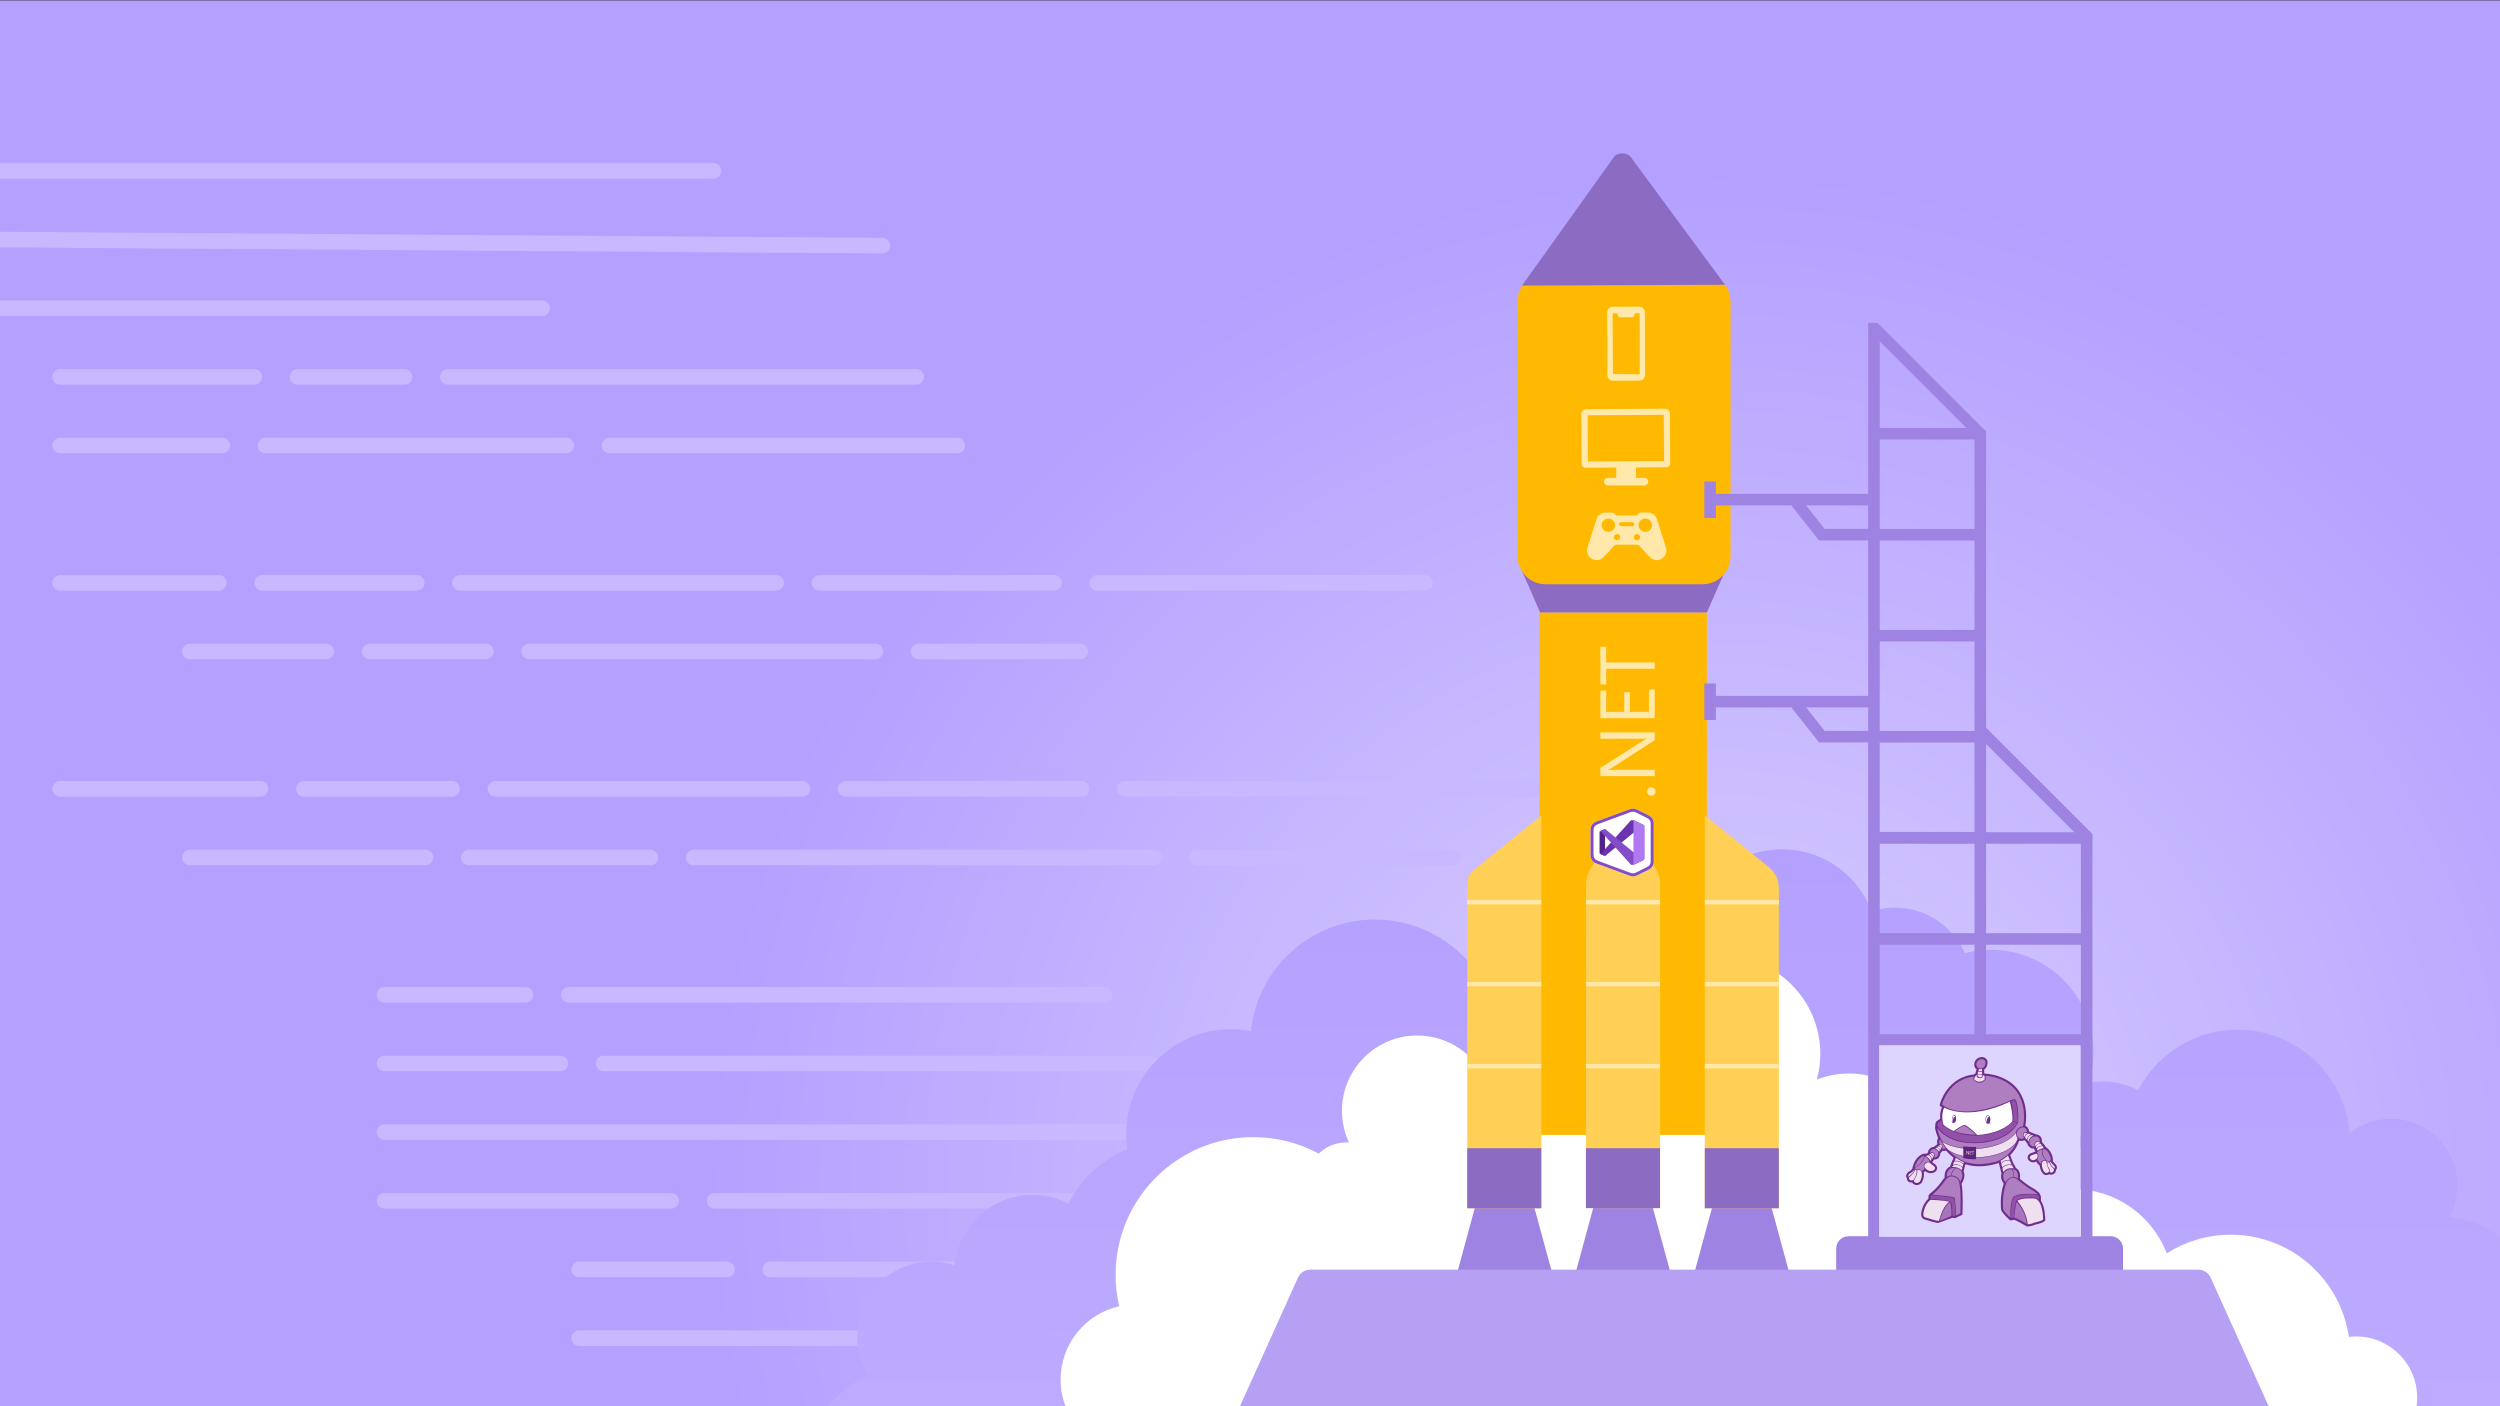 <?xml version="1.0" encoding="utf-8"?>
<!-- Generator: Adobe Illustrator 23.1.1, SVG Export Plug-In . SVG Version: 6.00 Build 0)  -->
<svg version="1.1" id="Layer_1" xmlns="http://www.w3.org/2000/svg" xmlns:xlink="http://www.w3.org/1999/xlink" x="0px" y="0px"
	 viewBox="0 0 1920 1080" style="enable-background:new 0 0 1920 1080;" xml:space="preserve">
<rect x="0" y="0" width="1920" height="1080" fill="#333333" stroke="none"/>
<style type="text/css">
	.st0{fill:url(#SVGID_1_);}
	.st1{fill:#C7B8FF;}
	.st2{fill:url(#SVGID_2_);}
	.st3{fill:#FFFFFF;}
	.st4{fill:#8C6BC2;}
	.st5{fill:#FFB900;}
	.st6{fill:#9E83E3;}
	.st7{fill:#FFD055;}
	.st8{fill:#FFE8AA;}
	.st9{fill:#B5A0F3;}
	.st10{fill:#DED5FF;}
	.st11{fill:#712D8D;}
	.st12{fill:#AE7EC1;}
	.st13{fill:#EFE0EF;}
	.st14{fill:#9251A8;}
	.st15{fill:#A874BB;}
	.st16{fill:none;stroke:#712D8D;stroke-miterlimit:10;}
	.st17{fill:#5F247B;}
	.st18{fill-rule:evenodd;clip-rule:evenodd;fill:#854CC7;}
	.st19{fill:#52218A;}
	.st20{fill:#6C33AF;}
	.st21{fill:#854CC7;}
	.st22{fill:#B179F1;}
</style>
<g>
	
		<radialGradient id="SVGID_1_" cx="1319.267" cy="907.547" r="778.271" gradientTransform="matrix(1.001 0 0 1 -0.834 -0.161)" gradientUnits="userSpaceOnUse">
		<stop  offset="0" style="stop-color:#DAD0FF"/>
		<stop  offset="1" style="stop-color:#B4A0FF"/>
	</radialGradient>
	<rect x="0" y="0.34" class="st0" width="1920" height="1079.97"/>
	<path class="st1" d="M553.98,131.24c0-3.31-2.69-6-6.01-6H0v12h547.97C551.28,137.24,553.98,134.55,553.98,131.24z"/>
	<path class="st1" d="M422.33,236.7c0-3.31-2.69-6-6.01-6H0v12h416.33C419.64,242.7,422.33,240.01,422.33,236.7z"/>
	<path class="st1" d="M683.76,188.73c0.01-1.6-0.6-3.12-1.73-4.26c-1.13-1.14-2.63-1.78-4.23-1.79L3.02,178.01L0,177.99v12
		l677.76,4.69C681.05,194.69,683.74,192.01,683.76,188.73z"/>
	<path class="st1" d="M337.86,289.43c0,3.31,2.69,6,6.01,6h359.85c3.31,0,6.01-2.69,6.01-6s-2.69-6-6.01-6H343.86
		C340.55,283.43,337.86,286.12,337.86,289.43z"/>
	<path class="st1" d="M310.64,295.43c3.31,0,6.01-2.69,6.01-6s-2.69-6-6.01-6h-82.15c-3.31,0-6.01,2.69-6.01,6s2.69,6,6.01,6H310.64
		z"/>
	<path class="st1" d="M195.27,283.43H46.2c-3.31,0-6.01,2.69-6.01,6s2.69,6,6.01,6h149.07c3.31,0,6.01-2.69,6.01-6
		S198.58,283.43,195.27,283.43z"/>
	<path class="st1" d="M462.08,342.16c0,3.31,2.69,6,6.01,6h267.15c3.31,0,6.01-2.69,6.01-6c0-3.31-2.69-6-6.01-6H468.09
		C464.78,336.16,462.08,338.85,462.08,342.16z"/>
	<path class="st1" d="M197.88,342.16c0,3.31,2.69,6,6.01,6h230.98c3.31,0,6.01-2.69,6.01-6c0-3.31-2.69-6-6.01-6H203.88
		C200.57,336.16,197.88,338.85,197.88,342.16z"/>
	<path class="st1" d="M46.2,348.16h124.47c3.31,0,6.01-2.69,6.01-6c0-3.31-2.69-6-6.01-6H46.2c-3.31,0-6.01,2.69-6.01,6
		C40.19,345.47,42.89,348.16,46.2,348.16z"/>
	<path class="st1" d="M842.65,453.63h251.84c3.31,0,6.01-2.69,6.01-6c0-3.31-2.69-6-6.01-6H842.65c-3.31,0-6.01,2.69-6.01,6
		C836.65,450.93,839.34,453.63,842.65,453.63z"/>
	<path class="st1" d="M623.31,447.62c0,3.31,2.69,6,6.01,6h180.11c3.31,0,6.01-2.69,6.01-6c0-3.31-2.69-6-6.01-6H629.32
		C626.01,441.62,623.31,444.31,623.31,447.62z"/>
	<path class="st1" d="M596.1,441.62H353.24c-3.31,0-6.01,2.69-6.01,6c0,3.31,2.69,6,6.01,6H596.1c3.31,0,6.01-2.69,6.01-6
		C602.11,444.31,599.41,441.62,596.1,441.62z"/>
	<path class="st1" d="M326.03,447.62c0-3.31-2.69-6-6.01-6H201.3c-3.31,0-6.01,2.69-6.01,6c0,3.31,2.69,6,6.01,6h118.72
		C323.33,453.63,326.03,450.93,326.03,447.62z"/>
	<path class="st1" d="M46.2,453.63h121.88c3.31,0,6.01-2.69,6.01-6c0-3.31-2.69-6-6.01-6H46.2c-3.31,0-6.01,2.69-6.01,6
		C40.19,450.93,42.89,453.63,46.2,453.63z"/>
	<path class="st1" d="M699.47,500.35c0,3.31,2.69,6,6.01,6h124.14c3.31,0,6.01-2.69,6.01-6s-2.69-6-6.01-6H705.47
		C702.16,494.35,699.47,497.05,699.47,500.35z"/>
	<path class="st1" d="M678.26,500.35c0-3.31-2.69-6-6.01-6H406.39c-3.31,0-6.01,2.69-6.01,6s2.69,6,6.01,6h265.86
		C675.57,506.36,678.26,503.66,678.26,500.35z"/>
	<path class="st1" d="M283.85,506.36h89.32c3.31,0,6.01-2.69,6.01-6s-2.69-6-6.01-6h-89.32c-3.31,0-6.01,2.69-6.01,6
		S280.54,506.36,283.85,506.36z"/>
	<path class="st1" d="M145.86,506.36h104.78c3.31,0,6.01-2.69,6.01-6s-2.69-6-6.01-6H145.86c-3.31,0-6.01,2.69-6.01,6
		S142.55,506.36,145.86,506.36z"/>
	<path class="st1" d="M1235.24,599.81H863.81c-3.31,0-6.01,2.69-6.01,6c0,3.31,2.69,6,6.01,6h371.42c3.31,0,6.01-2.69,6.01-6
		C1241.24,602.51,1238.55,599.81,1235.24,599.81z"/>
	<path class="st1" d="M830.59,599.81H649.5c-3.31,0-6.01,2.69-6.01,6c0,3.31,2.69,6,6.01,6h181.1c3.31,0,6.01-2.69,6.01-6
		C836.6,602.51,833.9,599.81,830.59,599.81z"/>
	<path class="st1" d="M622.28,605.82c0-3.31-2.69-6-6.01-6H380.43c-3.31,0-6.01,2.69-6.01,6c0,3.31,2.69,6,6.01,6h235.84
		C619.59,611.82,622.28,609.13,622.28,605.82z"/>
	<path class="st1" d="M233.29,611.82h113.92c3.31,0,6.01-2.69,6.01-6c0-3.31-2.69-6-6.01-6H233.29c-3.31,0-6.01,2.69-6.01,6
		C227.28,609.13,229.98,611.82,233.29,611.82z"/>
	<path class="st1" d="M206.07,605.82c0-3.31-2.69-6-6.01-6H46.2c-3.31,0-6.01,2.69-6.01,6c0,3.31,2.69,6,6.01,6h153.87
		C203.38,611.82,206.07,609.13,206.07,605.82z"/>
	<path class="st1" d="M1115.33,652.54H919.79c-3.31,0-6.01,2.69-6.01,6s2.69,6,6.01,6h195.54c3.31,0,6.01-2.69,6.01-6
		S1118.64,652.54,1115.33,652.54z"/>
	<path class="st1" d="M886.57,652.54H532.74c-3.31,0-6.01,2.69-6.01,6s2.69,6,6.01,6h353.83c3.31,0,6.01-2.69,6.01-6
		S889.88,652.54,886.57,652.54z"/>
	<path class="st1" d="M499.52,652.54H360.01c-3.31,0-6.01,2.69-6.01,6s2.69,6,6.01,6h139.51c3.31,0,6.01-2.69,6.01-6
		S502.83,652.54,499.52,652.54z"/>
	<path class="st1" d="M332.79,658.55c0-3.31-2.69-6-6.01-6H145.86c-3.31,0-6.01,2.69-6.01,6s2.69,6,6.01,6h180.93
		C330.1,664.55,332.79,661.86,332.79,658.55z"/>
	<path class="st1" d="M848.34,758.01H436.78c-3.31,0-6.01,2.69-6.01,6s2.69,6,6.01,6h411.56c3.31,0,6.01-2.69,6.01-6
		S851.65,758.01,848.34,758.01z"/>
	<path class="st1" d="M289.34,764.01c0,3.31,2.69,6,6.01,6h108.21c3.31,0,6.01-2.69,6.01-6s-2.69-6-6.01-6H295.35
		C292.04,758.01,289.34,760.7,289.34,764.01z"/>
	<path class="st1" d="M457.59,816.74c0,3.31,2.69,6,6.01,6h419.77c3.31,0,6.01-2.69,6.01-6s-2.69-6-6.01-6H463.6
		C460.29,810.74,457.59,813.43,457.59,816.74z"/>
	<path class="st1" d="M295.35,822.74h135.03c3.31,0,6.01-2.69,6.01-6s-2.69-6-6.01-6H295.35c-3.31,0-6.01,2.69-6.01,6
		S292.04,822.74,295.35,822.74z"/>
	<path class="st1" d="M295.35,875.47h705.03c3.31,0,6.01-2.69,6.01-6s-2.69-6-6.01-6H295.35c-3.31,0-6.01,2.69-6.01,6
		S292.04,875.47,295.35,875.47z"/>
	<path class="st1" d="M1073.7,916.2H548.73c-3.31,0-6.01,2.69-6.01,6s2.69,6,6.01,6h524.97c3.31,0,6.01-2.69,6.01-6
		S1077.01,916.2,1073.7,916.2z"/>
	<path class="st1" d="M521.52,922.2c0-3.31-2.69-6-6.01-6H295.35c-3.31,0-6.01,2.69-6.01,6s2.69,6,6.01,6h220.17
		C518.83,928.2,521.52,925.51,521.52,922.2z"/>
	<path class="st1" d="M1027.32,968.93H591.55c-3.31,0-6.01,2.69-6.01,6s2.69,6,6.01,6h435.77c3.31,0,6.01-2.69,6.01-6
		S1030.63,968.93,1027.32,968.93z"/>
	<path class="st1" d="M438.83,974.93c0,3.31,2.69,6,6.01,6h113.5c3.31,0,6.01-2.69,6.01-6s-2.69-6-6.01-6h-113.5
		C441.52,968.93,438.83,971.62,438.83,974.93z"/>
	<path class="st1" d="M772.65,1021.66H444.84c-3.31,0-6.01,2.69-6.01,6s2.69,6,6.01,6h327.81c3.31,0,6.01-2.69,6.01-6
		S775.96,1021.66,772.65,1021.66z"/>
	<linearGradient id="SVGID_2_" gradientUnits="userSpaceOnUse" x1="1278.014" y1="652.263" x2="1278.014" y2="1080.313">
		<stop  offset="0" style="stop-color:#B4A0FF"/>
		<stop  offset="1" style="stop-color:#BCABFF"/>
		<stop  offset="1" style="stop-color:#B4A0FF"/>
	</linearGradient>
	<path class="st2" d="M636.03,1080.31H1920V949.9c-10.89-8.3-24.11-13.78-38.61-15.27c3.41-6.39,5.52-13.6,5.94-21.3
		c1.54-28.28-20.14-52.45-48.43-53.99c-12.95-0.71-25.04,3.46-34.49,10.89c-3.24-42.42-37.5-76.9-81.15-79.28
		c-34.92-1.91-66.1,17.28-81.2,46.43c-7-3.85-14.96-6.23-23.48-6.7c-4.96-0.27-9.79,0.14-14.42,1.12c1.92-6.13,3.13-12.6,3.49-19.32
		c2.37-43.42-30.93-80.55-74.38-82.92c-8.4-0.46-16.56,0.43-24.28,2.45c-8.64-19.5-27.65-33.58-50.43-34.82
		c-7.4-0.4-14.54,0.59-21.19,2.74c-9.88-26.45-34.67-45.91-64.68-47.55c-40.42-2.21-74.97,28.75-77.18,69.15
		c-0.41,7.57,0.34,14.93,2.1,21.92c-19.88,4.09-35.32,21.13-36.47,42.35c-0.22,4.03,0.12,7.95,0.89,11.72
		c-0.27,0.15-0.54,0.3-0.81,0.45c-5.39-1.72-11.07-2.82-16.99-3.14c-27.52-1.5-52.07,13.62-63.94,36.61
		c-8.1-1.18-19.18-2.88-31.8-4.85c2.1-7.88,3.23-16.14,3.23-24.68c0-52.85-42.87-95.7-95.75-95.7c-49.5,0-90.23,37.55-95.23,85.71
		c-3.53-0.67-7.14-1.14-10.82-1.34c-44.46-2.43-82.47,31.63-84.9,76.06c-0.3,5.4-0.02,10.69,0.72,15.84
		c-19.66,8-35.72,22.99-45.08,41.89c-7.33-3.77-15.55-6.11-24.32-6.59c-32.33-1.76-60.11,22.19-63.43,54.03
		c-4.63-1.52-9.53-2.47-14.63-2.75c-31.32-1.71-58.1,22.28-59.81,53.59c-0.67,12.22,2.6,23.75,8.68,33.37
		C654.81,1061.35,644.12,1069.79,636.03,1080.31z"/>
	<path class="st3" d="M1856.37,1073.31c0-25.9-21.01-46.9-46.92-46.9c-1.87,0-3.71,0.12-5.53,0.33
		c-6.41-44.38-44.57-78.47-90.7-78.47c-18.08,0-34.93,5.25-49.13,14.29c-11.16-28.88-39.16-49.38-71.97-49.38
		c-2.2,0-4.38,0.12-6.54,0.3c0.03-0.8,0.06-1.59,0.06-2.4c0-31.94-25.91-57.83-57.86-57.83c-16.93,0-32.17,7.27-42.75,18.86
		c-8.64-27.62-34.44-47.66-64.92-47.66c-8.74,0-17.09,1.67-24.77,4.67c1.71-6.29,2.65-12.89,2.65-19.72
		c0-41.48-33.61-75.1-75.06-75.1c-38.65,0-70.46,29.23-74.59,66.8c-9.93-3.66-20.67-5.67-31.88-5.67
		c-30.28,0-57.14,14.6-73.95,37.15c-8.28-21.81-29.35-37.32-54.05-37.32c-31.93,0-57.82,25.9-57.82,57.85
		c0,8.7,1.93,16.94,5.37,24.34c-0.68-0.05-1.37-0.1-2.06-0.1c-8.23,0-15.69,3.3-21.15,8.64c-14.95-8.09-32.07-12.69-50.26-12.69
		c-58.4,0-105.75,47.37-105.75,105.8c0,8.29,0.98,16.34,2.78,24.07c-25.77,5.83-45.02,28.86-45.02,56.41
		c0,7.32,1.38,14.3,3.85,20.74h977.5c0-0.01,0.01-0.02,0.01-0.03h59.92C1856.19,1078.03,1856.37,1075.69,1856.37,1073.31z"/>
	<polygon class="st4" points="1310.87,470.49 1182.87,470.49 1168.37,437.34 1324.9,438.52 	"/>
	<path class="st5" d="M1307.5,448.72h-120.45c-11.91,0-21.57-9.66-21.57-21.57V231.26c0-11.78,9.55-21.33,21.33-21.33h120.69
		c11.92,0,21.57,9.66,21.57,21.57v195.64C1329.08,439.06,1319.42,448.72,1307.5,448.72z"/>
	<path class="st4" d="M1168.89,219.33l70.81-99.03c2.38-3.32,10.04-3.29,12.48,0l72.63,98.4L1168.89,219.33z"/>
	<rect x="1182.41" y="470.49" class="st5" width="128.43" height="389.5"/>
	<rect x="1180.41" y="815.24" class="st5" width="134.33" height="56.35"/>
	<path class="st6" d="M1620.96,949.42H1419.7c-5.26,0-9.52,4.26-9.52,9.52v22.89c0,5.26,4.26,9.52,9.52,9.52h201.26
		c5.26,0,9.52-4.26,9.52-9.52v-22.89C1630.49,953.68,1626.22,949.42,1620.96,949.42z"/>
	<polygon class="st6" points="1191.96,977.4 1119.15,977.4 1135.73,916.35 1175.38,916.35 	"/>
	<polygon class="st6" points="1374.12,977.4 1301.31,977.4 1317.89,916.35 1357.54,916.35 	"/>
	<polygon class="st6" points="1282.91,977.4 1210.1,977.4 1226.68,916.35 1266.33,916.35 	"/>
	<path class="st7" d="M1126.86,927.95h56.87V626.29l-51.7,41.73c-3.27,2.64-5.17,6.61-5.17,10.81V927.95z"/>
	<path class="st7" d="M1366.15,927.95h-56.87V626.29l49.21,39.72c4.84,3.91,7.66,9.8,7.66,16.02V927.95z"/>
	<path class="st7" d="M1274.94,678.25c0-3.63-1-7.19-2.88-10.29l-22.44-36.94c-1.31-2.16-4.45-2.18-5.78-0.02l-22.44,36.32
		c-2.17,3.52-3.32,7.57-3.32,11.7L1218,927.83h56.93L1274.94,678.25z"/>
	<rect x="1309.28" y="881.81" class="st4" width="56.87" height="46.14"/>
	<polygon class="st4" points="1218.01,881.81 1218,927.83 1274.92,927.83 1274.92,881.81 	"/>
	<rect x="1126.86" y="881.81" class="st4" width="56.87" height="46.14"/>
	<g>
		<rect x="1126.86" y="817.17" class="st8" width="56.87" height="3.31"/>
		<rect x="1126.86" y="691.2" class="st8" width="56.87" height="3.31"/>
		<rect x="1126.86" y="754.19" class="st8" width="56.87" height="3.31"/>
	</g>
	<g>
		<rect x="1218.03" y="817.17" class="st8" width="56.9" height="3.31"/>
		<rect x="1218.05" y="754.19" class="st8" width="56.88" height="3.31"/>
		<rect x="1218.07" y="691.2" class="st8" width="56.87" height="3.31"/>
	</g>
	<g>
		<rect x="1309.28" y="817.17" class="st8" width="56.87" height="3.31"/>
		<rect x="1309.28" y="754.19" class="st8" width="56.87" height="3.31"/>
		<rect x="1309.28" y="691.2" class="st8" width="56.87" height="3.31"/>
	</g>
	<g>
		<path class="st8" d="M1271.43,607.94c0,0.89-0.32,1.65-0.96,2.28c-0.64,0.63-1.4,0.94-2.29,0.94s-1.66-0.32-2.31-0.94
			c-0.65-0.63-0.97-1.39-0.97-2.28c0-0.91,0.32-1.68,0.97-2.32c0.65-0.64,1.42-0.96,2.31-0.96s1.66,0.32,2.29,0.96
			C1271.11,606.26,1271.43,607.03,1271.43,607.94z"/>
		<path class="st8" d="M1270.79,562.49v5.98l-33.21,21.43c-0.83,0.54-1.71,0.99-2.62,1.34v0.17c0.89-0.15,2.8-0.23,5.72-0.23h30.1
			v4.88h-41.67v-6.33l32.69-20.85c1.36-0.87,2.29-1.43,2.79-1.68v-0.12c-1.2,0.19-3.24,0.29-6.13,0.29h-29.35v-4.88H1270.79z"/>
		<path class="st8" d="M1270.79,529.51v22.07h-41.67v-21.14h4.42v16.26h13.86v-15.04h4.39v15.04h14.59v-17.19H1270.79z"/>
		<path class="st8" d="M1233.54,496.75v12.02h37.25v4.88h-37.25v11.99h-4.42v-28.89H1233.54z"/>
	</g>
	<g>
		<g>
			<g>
				<path class="st8" d="M1282.55,317.58c-0.01-2.04-1.69-3.67-3.72-3.68l-60.67,0.36c-0.99,0.01-1.92,0.4-2.61,1.1
					c-0.7,0.7-1.08,1.64-1.07,2.62l0.2,38.29c0,0.79,0.32,1.54,0.88,2.1c0.56,0.55,1.3,0.86,2.08,0.86c0.01,0,0.01,0,0.02,0
					l23.61-0.14v7.89h-6.49c-1.6,0-2.9,1.3-2.9,2.9s1.3,2.9,2.9,2.9h28.17c1.6,0,2.9-1.3,2.9-2.9s-1.3-2.9-2.9-2.9h-6.49V359
					l23.34-0.14c1.63-0.01,2.96-1.34,2.95-2.98L1282.55,317.58z"/>
				<path class="st8" d="M1272.58,398.86c-0.99-3.11-3.84-5.2-7.11-5.2h-5.15c-1.35,0-2.53,0.86-2.93,2.15l-16.35-0.01
					c-0.5-1.19-1.99-2.13-3.4-2.13h-4.47c-3.27,0-6.12,2.09-7.11,5.2l-6.87,21.64c-1.24,3.92,0.93,8.12,4.85,9.36
					c0.73,0.23,1.49,0.35,2.26,0.35c2.24,0,4.65-1.26,6.08-3.15l7.25-7.96c0.48-0.53,1.16-0.83,1.88-0.83h15.63
					c0.71,0,1.4,0.3,1.88,0.83l7.27,7.97c1.43,1.46,3.41,3.14,6.06,3.14c0.77,0,1.53-0.12,2.26-0.35c3.92-1.24,6.1-5.44,4.85-9.36
					L1272.58,398.86z"/>
				<path class="st8" d="M1235.75,291.12c0.84,0.83,1.94,1.28,3.12,1.28c0.01,0,0.01,0,0.02,0l20.11-0.07
					c2.44-0.01,4.41-2,4.41-4.44l-0.15-47.96c0-1.18-0.47-2.29-1.31-3.12c-0.84-0.83-1.95-1.21-3.13-1.29l-20.11,0.07
					c-2.44,0.01-4.41,2-4.41,4.44l0.15,47.97C1234.45,289.18,1234.91,290.28,1235.75,291.12z"/>
			</g>
			<path class="st5" d="M1259.23,240.99c0-0.25-0.18-0.45-0.4-0.44l-3.1,0.01l-0.97,2.46c-0.15,0.39-0.5,0.64-0.88,0.64h-10.01
				c-0.4,0-0.76-0.28-0.9-0.69l-0.8-2.35l-3.28,0.01c-0.22,0-0.4,0.2-0.4,0.45l0.26,45.64c0,0.24,0.18,0.44,0.4,0.44l19.74,0.29
				c0.22,0,0.41-0.2,0.41-0.45L1259.23,240.99z"/>
		</g>
		<polygon class="st5" points="1278,354.06 1219.53,354.41 1219.28,318.93 1277.74,318.59 		"/>
		<g>
			<ellipse class="st5" cx="1235.23" cy="403.35" rx="5.15" ry="5.15"/>
			<ellipse class="st5" cx="1263.58" cy="403.35" rx="5.15" ry="5.15"/>
			<path class="st5" d="M1253.53,404.12h-8.59c-0.85,0-1.55-0.69-1.55-1.55v0c0-0.85,0.69-1.55,1.55-1.55h8.59
				c0.85,0,1.55,0.69,1.55,1.55v0C1255.08,403.43,1254.39,404.12,1253.53,404.12z"/>
			<circle class="st5" cx="1241.85" cy="412.54" r="2.4"/>
			<circle class="st5" cx="1257.14" cy="412.54" r="2.4"/>
		</g>
	</g>
	<path class="st9" d="M1006.36,975.11c-4.11,0-7.84,2.41-9.53,6.15l-44.65,99.01h790.28l-44.65-99.01
		c-1.69-3.75-5.42-6.16-9.53-6.16H1006.36z"/>
	<polygon class="st6" points="1401.32,406.17 1387.01,388.14 1436.3,388.14 1436.3,379.27 1317.82,379.27 1317.82,369.79 
		1308.95,369.79 1308.95,397.83 1317.82,397.83 1317.82,388.14 1375.69,388.14 1397.03,415.04 1438.15,415.04 1438.15,406.17 	"/>
	<polygon class="st6" points="1401.32,561.31 1387.01,543.27 1436.3,543.27 1436.3,534.41 1317.82,534.41 1317.82,524.92 
		1308.95,524.92 1308.95,552.96 1317.82,552.96 1317.82,543.27 1375.69,543.27 1397.03,570.18 1438.15,570.18 1438.15,561.31 	"/>
	<path class="st6" d="M1525.31,558.87v-227.6l-83.37-83.32h-7.19v712.85l172.24-0.48v-319.8L1525.31,558.87z M1525.31,571.4
		l67.78,67.74h-67.78V571.4z M1443.63,262.16l66.54,66.51h-66.54V262.16z M1443.63,337.53h72.82v68.7h-72.82V337.53z M1443.63,415.1
		h72.82v68.7h-72.82V415.1z M1443.63,492.67h72.82v64.52v4.19h-72.82V492.67z M1443.63,570.24h72.82v68.7h-72.82V570.24z
		 M1443.63,648.01h72.82v68.7h-72.82V648.01z M1443.63,725.58h72.82v68.7h-72.82V725.58z M1443.63,803.15h72.82v68.78h-72.82V803.15
		z M1516.44,949.88h-72.81v-68.83h72.81V949.88z M1598,949.88h-72.81v-68.83H1598V949.88z M1598.13,871.92h-72.82v-68.78h72.82
		V871.92z M1598.13,794.28h-72.82v-68.7h72.82V794.28z M1598.13,716.71h-72.82v-68.7h72.82V716.71z"/>
	<rect x="1443.16" y="802.74" class="st10" width="154.69" height="147.18"/>
	<g id="g4493_2_" transform="matrix(0.353,0,0,-0.353,-83.079,186.933)">
		<g id="g4495_2_">
			<g id="g4497_2_">
				<g id="g4503_2_" transform="translate(114.953,127.721)">
					<path id="path4505_2_" class="st11" d="M4443.71-2047.75l0.89-0.17l1.16,0.23l4.89-4.03l-0.92,4.81l38.79,7.68l-33.34,2.43
						c0.29,1.94,0.34,3.75,0.17,5.44l0.24,0.05l-0.3,0.53c-0.24,1.8-0.75,3.44-1.52,4.93c-2.27,4.34-5.92,5.6-6.62,5.81l-0.62,0.18
						l-0.8,0.01c-6.67,0-9.97-6.21-10.2-11.97C4434.89-2045.69,4442.8-2047.58,4443.71-2047.75"/>
				</g>
				<g id="g4507_2_" transform="translate(189.206,72.193)">
					<path id="path4509_2_" class="st11" d="M4499.55-2089.46c-0.14-0.08-0.58-0.26-1.58-0.3c-0.56,0.44-2.38,2.26-4.25,8.41
						c-0.32,1.34-0.93,5.21-0.24,8.13c0.12,0.13,0.27,0.28,0.43,0.4c0.63-1.24,1.6-3.73,2.34-8.26c0.12-1.2,0.7-3.99,3.31-7.57
						C4499.61-2088.97,4499.6-2089.29,4499.55-2089.46 M4467.04-2060.94c0.39,0.32,1.31,0.9,3.33,1.51
						c0.59,0.16,2.43,0.68,4.27,1.35c-0.12-0.42-0.33-1-0.69-1.73c-0.95-0.95-2.83-2.38-4.42-2.38
						C4469.22-2062.2,4468.32-2062.2,4467.04-2060.94 M4466.19-2029.06c-0.19,3.02,0.4,5.3,1.76,6.8c2.1,2.32,5.72,2.56,6.38,2.59
						c1.72-0.18,2.98-0.65,3.78-1.39c-4.34-0.43-6.79-2.5-8.12-4.26c-1.36-1.81-1.98-3.88-2.21-5.82
						C4467-2030.44,4466.47-2029.58,4466.19-2029.06 M4443.28-2015.58c-3.21,0.28-4.68,4.4-5.08,5.74c0.31,7.91,7.15,9.55,9.22,9.87
						c1.25-0.14,2.14-0.81,2.78-1.66c-3.57-0.91-5.43-2.9-6.4-4.65C4442.12-2009.28,4442.44-2012.74,4443.28-2015.58
						 M4389.21-2064.9c-1.33-0.45-17.46-5.78-36.97-5.79c-18.13,0-33.39,4.47-45.35,13.28l-0.25,0.17
						c-0.28,0.18-23.78,15.57-35.69,43.56c12.47-9.87,34.15-20.88,68.81-20.88c5.78,0,11.82,0.32,17.95,0.94
						c1.72,0.08,15.68,0.89,32.39,6.47c14.75,4.93,27.19,12.13,36.86,21.26v-0.6c0-0.95,0.12-8.46,3.71-13.94
						C4428.42-2027.74,4418.78-2052.86,4389.21-2064.9 M4459.33-2135.24c-16.39,0-28.13-2.32-34.89-6.89l-0.24-0.16l-0.22-0.19
						c-1.49-1.3-8.21-8.79-8.76-37.99c-3.14,3.41-5.61,6.47-6.13,7.83c-0.12,1.02-3.25,29.19,6.68,55.75
						c0.69,1.18,4.43,7.09,9.96,7.09c1.74,0,3.63-0.58,5.61-1.72c2.5-2.26,16.5-14.67,32.23-23.76
						C4462.19-2135.26,4460.77-2135.24,4459.33-2135.24 M4470.44-2198.24l-0.81-0.17l-0.7-0.44c-1.41-0.89-4.27-1.66-7.08-2.2
						c-2.74,19.59-13.64,36.47-19.45,44.28c3.57,1.15,9.87,2.3,20.82,2.3c4.4,0,7.87-0.2,8.92-0.27c2.77-0.68,5.03-2.77,6.87-5.68
						l7.13-27.1c0.2-2.24,0.32-4.3,0.38-6.05C4483.5-2194.92,4476.85-2196.87,4470.44-2198.24 M4433.23-2188.23
						c0.6,5.51,1.65,13.83,2.86,20.56c4.61-6.59,10.77-17.02,13.62-28.94C4444.61-2193.78,4438.18-2190.37,4433.23-2188.23
						 M4410.33-2096.65c0.5,0.72,3.71,5.02,9.81,5.52c0.83-1.32,1.98-3.86,2.21-8.08c-3.47-0.7-8.23-2.49-12.51-6.97
						C4408.96-2103.47,4408.65-2100.08,4410.33-2096.65 M4306.61-2179.38l-0.58-0.28c0.21,17.21-2.6,31.5-2.74,32.18l-0.2,1
						l-0.6,0.83c-1.39,1.92-2.48,3.44-28.38,6.32c-4.47,0.5-8.92,0.95-12.74,1.31c10.6,10.11,17.3,20.04,17.65,20.55l0.11,0.17
						c6,9.83,10.96,10.59,12.33,10.59c0.16,0,0.29-0.01,0.38-0.02l0.28-0.16l0.91-0.05c10.29-0.54,11.11-8.89,11.17-10.52l0.01-0.59
						l0.16-0.57C4307.97-2131.64,4306.98-2168.86,4306.61-2179.38 M4286.99-2184.98l-13.31-5.57c2.56,7.68,6.75,17.4,12.43,23.78
						C4286.77-2170.72,4287.3-2176.66,4286.99-2184.98 M4235.59-2181.7l0.04,0.26c0.02,0.15,2.05,14.55,12.23,23.78
						c8.68-0.38,20.92-1.24,29.32-2.43c-4.82-5.77-11.02-16.01-16.04-33.7c-3.33,0.62-10.51,2.37-25.49,7.2
						C4235.4-2186.17,4235.02-2184.7,4235.59-2181.7 M4292.25-2152.79c0.3-0.04,0.58-0.08,0.84-0.12c0.08-0.26,0.15-0.52,0.23-0.79
						c-0.23,0.25-0.45,0.44-0.67,0.61L4292.25-2152.79z M4310.29-2103.32c-3.56,4.02-8.25,6.27-12.78,7.21
						c1.32,3.89,3.95,6.04,5.46,7c3.83-1.13,5.48-3.24,5.71-3.56l0.07-0.11C4311-2096.13,4311.02-2099.99,4310.29-2103.32
						 M4251.33-2084.15c-0.14-0.17-0.45-0.5-1.12-0.95c-0.46-0.17-1.72-0.6-3.35-0.6c-3.48,0-6.57,1.9-9.21,5.65v0.98
						c0.62,1.02,2.01,2.82,4.03,2.84c1.43-1.49,3.87-3.47,8.1-6.28C4250.4-2082.93,4251.11-2083.7,4251.33-2084.15 M4219.69-2109.97
						c-0.67-0.64-1.99-1.64-3.27-1.64c-0.39,0-0.79,0.09-1.21,0.28c0.13,0.28,0.32,0.64,0.6,1.08c1.11,1.77,5.57,9.21,6.32,16.46
						c0.03-0.13,0.05-0.28,0.08-0.45l0.02-0.27l0.13-0.37C4222.5-2095.46,4223.8-2101.14,4219.69-2109.97 M4204.71-2106.04
						c0.95,0.83,2.1,1.89,3.34,3.13c-0.5-0.95-1.07-1.96-1.71-3C4205.82-2105.99,4205.2-2106.06,4204.71-2106.04 M4267.43-1991.93
						c0.95-1.07,23.89-26.14,76.91-26.14c3.05,0,6.19,0.09,9.29,0.25c1.94,0.09,46.6,2.47,73.16,29.6c0.34-0.11,0.7-0.21,1.09-0.31
						c-7.98-10.94-31.96-34.83-89.13-34.83c-2.43,0-4.93,0.04-7.37,0.13c-0.5,0.02-49.11,2.7-65.37,32.9L4267.43-1991.93z
						 M4289-1920.22c11.44,15.86,26.48,25.77,44.8,29.53l1.23-1.89c0.28-0.43,6.98-10.46,17.83-10.46h0
						c5.61,0,11.06,2.65,16.21,7.88l0.8,0.81l0.34,1.08c0.19,0.61,0.74,2.54,0.9,4.92c14.28-1.92,52.17-10.29,66.48-45.67l0.17-0.38
						c0.12-0.23,11.21-22.38,5.79-54.78c-0.81-0.18-1.72-0.43-2.68-0.77l-0.02,1.81c0.05,0.1,0.11,0.19,0.17,0.29l0.5,0.91
						l0.07,1.04c0.02,0.24,0.1,1.5,0.18,3.5l0.61,1.38l-0.56,0.05c0.3,9.45,0.31,30.31-4.58,44.32c-0.68,3.04-3.57,7.05-9.42,7.05
						c-2.85,0-6.07-0.93-9.81-2.83c-0.48-0.24-48.92-23.79-94.42-23.8c-18.93,0-34.69,4.08-46.9,12.13
						C4278.27-1939.42,4281.99-1929.94,4289-1920.22 M4353.66-1852.95c1.69,0.86,3.2,1.32,4.41,1.32c1.64,0,2.53-0.94,2.96-1.6
						c0.18-3.45-0.46-5.99-1.9-7.56c-1.7-1.85-4.28-2.07-5.07-2.09c-0.89,0.22-1.99,1.07-2.63,1.74
						C4349.4-1856.97,4352.38-1853.98,4353.66-1852.95 M4296.42-1964.47l-0.31-0.07c-0.65-0.17-4-1.21-6.11-5.1
						c-1.79-3.29-2.09-7.52-0.9-12.6c-0.06-0.1-0.12-0.21-0.18-0.32c-0.91-1.74-0.8-3.79,0.29-5.61l1.14-1.9l2.2-0.32
						c0.15-0.02,0.93-0.13,2.02-0.13c0.07,0,0.14,0.01,0.21,0.01l3.93-5.79c-0.79-0.55-1.61-1.12-2.46-1.72
						c-4.03,1.84-12.41,5.99-17.76,11.03c-1,3.58-3.93,16.15-0.09,28.31c3.85-1.7,9.94-3.95,18.18-5.76
						C4296.53-1964.45,4296.48-1964.46,4296.42-1964.47 M4415.63-1946.07c1.9-8.31,5.07-24.27,4.04-34.44
						c-3.88-4.24-23.44-22.94-69.73-26.76c-4.73,4.8-18.14,17.85-27.14,21.27c-0.67,0.32-1.54,0.56-2.62,0.56
						c-2.41,0-6.97-1.07-19.09-9.22l-0.57,5.4c3.05,1.45,5.03,4.12,5.46,7.66c0.19,1.04,0.48,2.94,0.52,5.11l0.73,0.08l-0.73,1.43
						c-0.1,2.81-0.7,5.83-2.45,7.94c-0.49,0.59-1.05,1.09-1.66,1.5c6.79-1.15,14.74-1.93,23.82-1.93
						C4354.02-1967.5,4384.09-1960.29,4415.63-1946.07 M4427.37-1942.49c1.04-3.43,1.93-8.79,2.61-15.02
						C4429.14-1951.76,4428.13-1946.35,4427.37-1942.49 M4319.33-1996.76c3.2-1.44,8.15-5.21,12.91-9.28
						c-10.4,0.87-17.97,2.38-23.01,3.71C4314.54-1998.76,4317.82-1997.31,4319.33-1996.76 M4439.73-1990.1l0.46-0.12
						c-0.23-0.09-0.45-0.18-0.69-0.27C4439.58-1990.37,4439.65-1990.23,4439.73-1990.1 M4237.12-2066.37
						c-0.61-0.17-1.19-0.37-1.75-0.6c0.26,0.54,0.5,1.05,0.72,1.55C4236.49-2065.74,4236.83-2066.06,4237.12-2066.37
						 M4227.92-2084.02c-0.02-0.02-0.04-0.04-0.05-0.06c-1.38,0.95-3.02,1.58-4.85,1.84c1.59,1.3,3.02,2.63,4.3,3.95
						C4227.19-2080.51,4227.54-2082.55,4227.92-2084.02 M4503.05-2064.53c-1.68,1.15-3.81,3.67-5.09,5.91l-0.04,0.07
						c-2.78,4.73-3.31,8.3-3.26,10.46c1.63-1.16,3.99-4.27,5.44-7.33l0.1-0.21C4502.59-2060.12,4503.11-2062.97,4503.05-2064.53
						 M4485.61-2057.4c0.69-1.88,1.62-3.89,2.86-5.98c-1.34-0.61-2.58-1.42-3.68-2.41c-0.3,0.48-0.59,0.98-0.86,1.51
						C4484.98-2062.36,4485.69-2059.99,4485.61-2057.4 M4483.59-2050.79c0.12,0.1,0.24,0.2,0.38,0.31c0.05-0.42,0.1-0.85,0.17-1.3
						C4483.98-2051.46,4483.79-2051.13,4483.59-2050.79 M4512.4-2064.13c-0.03,3.67-1.32,7.96-3.87,12.79
						c-0.9,1.9-4.46,8.81-9.92,11.75l-1.73,2.21l-1,1.26l-2.41,3.07l-0.85,1.4l-0.27,0.03l-2.71,3.44l-0.38,0.65
						c-0.08,0.13-0.31,0.5-0.69,0.99c0.21,1.59,0.53,6.54-2.64,10.72c-1.64,2.16-4.83,4.84-10.7,5.44l-3.59,1.48
						c-0.56,0.32-1.31,0.66-2.24,0.92l-8.41,3.46c-0.55,4.09-2.85,10.18-8.4,12.73c6.12,34.67-5.1,58.8-6.4,61.44
						c-8.31,20.4-24.84,35.85-47.82,44.67c-17.2,6.61-31.85,7.2-32.47,7.22l-1.91,0.07l-0.89,0.53l0,8.29
						c1,0.65,1.99,1.44,2.91,2.44c3.4,3.71,4.84,8.94,4.27,15.56l-0.06,0.66l-0.24,0.62c-1.15,2.97-4.95,7.99-11.94,7.99
						c-2.86,0-5.94-0.87-9.15-2.59l-0.28-0.15l-0.25-0.18c-4.08-2.94-10.36-11.09-4.94-20.87l0.2-0.36l0.26-0.32
						c0.19-0.23,1.1-1.31,2.55-2.46c-0.11-0.41-0.25-0.87-0.39-1.28l-1.09-3.28l0.05-0.04c-0.58-1.71-0.83-2.89-0.78-3.89
						c-1.14-0.62-2.14-1.46-3.02-2.4l-1.01-0.11c-24.24-2.7-44.64-14.75-59.01-34.83c-10.77-15.06-14.35-29.23-14.49-29.83
						l-0.74-3.02l2.5-1.85c0.86-0.64,1.73-1.25,2.62-1.85c-3.86-8.94-4.35-18.19-3.77-25.49c-3.01-1.21-6.06-3.61-7.9-5.23
						l-0.73-0.64l-1.72-3.78l-0.74-10.17c1.41-7.91,3.74-15.16,6.62-21.73c-2.98-4.03-2.37-10.03-1.76-13.21l-3.28-2.82l-0.42,0.04
						l-3.9-3.27c-1.12-0.07-2.29-0.23-3.5-0.51l-0.14-0.03c-3.03-0.78-8.49-4.33-9.71-12.66l-0.01-0.08l-1.18-0.48
						c-0.25-0.1-0.97-0.4-1.88-0.88l-4.9-0.05l-1.31-0.51l-1.37-0.2c-1.62-0.57-4.38-1.79-7.49-4.17l-0.92-0.87l-1.77-1.43
						c-4.43-4.22-9.07-10.92-11.85-21.41l-0.53-2.94l-0.62-1.53l-0.09-0.33c-1.37-1.63-3.86-4.06-7.98-6.29l-0.57-0.31l-0.47-0.46
						c-1.31-1.27-4.32-4.66-4.08-8.5c0.09-1.49,0.66-2.86,1.62-3.95c-0.06-2.67,0.65-4.91,2.16-6.66c1.26-1.47,3.67-3.22,7.95-3.22
						c0.48,0,0.94,0.02,1.39,0.06c0.67-1.5,1.68-2.4,2.3-2.85c2.44-1.84,5.08-2.77,7.84-2.77c6.24,0,10.36,4.82,10.81,5.36
						l0.35,0.42l0.24,0.5c5.09,10.45,4.4,18.2,3.8,21.25c0.91,0.74,2.01,1.73,3.03,2.89c4.32-3.59,8.79-4.51,12.22-4.51
						c4.25,0,7.3,1.45,7.63,1.62l0.39,0.22c4.77,2.96,5.82,6.43,5.86,8.83c0.1,5.45-4.75,8.98-5.74,9.64
						c-2.5,1.66-4.11,2.88-5.14,3.71l1.26,1.65l1.28,1.28l0.02,0.43l1.8,2.36c0.3-0.02,0.63-0.04,0.97-0.04
						c5.62,0,11.83,3.55,12.43,13.51l1.88,2.36l1.43,0.96l1.12,2.15c0.81-0.16,1.66-0.25,2.57-0.25c2.17,0,4.24,0.48,5.49,0.84
						c6.21-7.2,12.23-12.43,16.32-15.63l-1.69-4l-0.02-0.01l-1.03-2.27c-1.12-2.48-1.85-4.33-2.34-5.73l-0.11-0.25l0.02,0
						c-0.37-1.09-0.58-1.91-0.69-2.51l-0.22-0.08l-1.8-4.51c-2.32-1.02-4.35-2.48-6.06-4.37c-6.6-7.3-5.57-18.27-5.52-18.74
						l0.08-0.75c-1.92-2-3.89-4.53-5.86-7.73c-0.76-1.11-10.35-14.96-24.06-25.67l-1.22-0.96l-0.36-0.24
						c-0.21-0.14-0.52-0.37-0.86-0.71l-2.43-3.18l-0.37-2.61c-0.27-1.39-0.4-3.06-0.32-5.04c-12.24-11.1-14.94-27.5-15.21-29.32
						c-2.19-11.8,4.45-14.78,6.15-15.34l0,0c13.52-4.37,22.99-6.97,28.27-7.79l2.19-0.18l31.25,11.29l1.77-0.26l1.25-0.32l2.65-0.26
						l4.04,1.92l11.8,5.62l0.12,2.81c0.08,1.96,1.98,46.75-2.02,64.71l0.79,1.15c0.4,0.59,9.08,13.52,3.71,25.83l2.36,9.06
						l-0.17,0.19l1.91,6c9.01-2.91,18.96-4.4,29.8-4.39c21.95,0,39.44,6.09,40.17,6.35l0.2,0.07c0.77,0.32,1.53,0.64,2.28,0.96
						c0.17-0.53,0.34-0.99,0.47-1.32l0.12-0.8c0.22-1.44,1.6-6.71,2.18-8.91l0.66-2.48c0.29-2.78,1.25-5.92,2.18-8.44l0.27-0.74
						c-3.69-11.25,3.59-20.95,4.76-22.41c-8.9-27.12-6.04-53.63-5.76-55.93c0.19-2.28,1.52-5.59,9.11-13.73
						c3.91-4.2,7.73-7.79,7.89-7.94l0.39-0.36l1.66-1.56l2.82-0.39l3.19,0.44c1.81,0.2,3.07,0.57,3.74,0.81
						c7-2.87,19.63-10,24.61-12.93l3.2-1.89l2,0.28l2.5,0.24c3.31,0.49,8.62,1.52,12.24,3.48c6.91,1.5,18.17,4.4,21.5,7.9l1.28,1.34
						l0.01,1.86c0.01,3.51-0.25,27.37-9.36,41.18v8.27l-0.01,0.11l-1.24,3.94l-2.64,5.03c-3.26,3.04-8.77,7.2-9,7.38l-0.32,0.24
						l-0.36,0.19c-13.08,6.72-26.08,17.2-32.14,22.38c0.32,1.83,1.88,12.42-3.76,19.58c-1.5,1.91-3.39,3.39-5.59,4.41l-0.18,0.43
						l0.79-0.17l-5.16,9.02c-0.81,1.41-2.7,5.73-3.7,8.12l-0.01,0.02l-0.13,0.67c-0.7,3.4-2.52,7.23-3.59,9.28
						c12.25,12.11,17.69,25.38,19.76,31.81c1.31-0.45,2.74-0.71,4.33-0.71h0c2.23,0,4.58,0.53,7.01,1.56
						c0.74-0.71,1.62-1.47,2.55-2.1c0.5-1.15,1.43-2.75,3.1-4.19l0.62-0.54c0.02-0.17,0.03-0.34,0.05-0.52l0.06-0.63l0.23-0.59
						c1.39-3.59,5.75-9.66,13.29-9.66h0c0.3,0,0.61,0.01,0.92,0.03l1.86-4.83l0.58,0.83l0.56-1.62c-0.21-0.34-0.39-0.66-0.53-0.95
						l-0.88-0.47c-1.01-0.54-3.64-1.38-5.19-1.79l-0.11-0.03c-5.52-1.64-8.85-4.34-9.89-8.01c-0.99-3.5,0.52-6.84,2.12-8.63
						l0.11-0.12c3.43-3.59,7.03-4.34,9.44-4.34c2.56,0,4.84,0.81,6.7,1.84c2.66-4.66,6.12-7.71,7.67-8.92
						c0.2-2.68,0.67-4.69,0.77-5.09l0.06-0.21c3.79-12.59,9.13-15.23,12.94-15.23c0.36,0,0.68,0.02,0.96,0.06
						c2.57,0.15,4.48,0.83,5.9,1.71c1.28-0.64,2.65-0.99,4.04-0.99c0.75,0,1.36,0.1,1.77,0.2c4.32,0.81,6.5,3.07,7.58,4.84
						c1.07,1.76,1.42,3.57,1.45,5.1l0.24,0.32c3.53,4.61,1.4,10.34-2.56,13.7c-2.51,2.44-3.81,3.93-4.46,4.75"/>
				</g>
				<g id="g4511_2_" transform="translate(105.918,198.914)">
					<path id="path4513_2_" class="st12" d="M4436.91-1994.27c0,0,13.42-0.78,12.01,15.59c0,0-3.43,8.89-14.51,2.96
						c0,0-8.42-6.08-3.59-14.81C4430.83-1990.53,4433.48-1993.81,4436.91-1994.27"/>
				</g>
				<g id="g4515_2_" transform="translate(104.612,198.231)">
					<path id="path4517_2_" class="st13" d="M4435.93-1994.79c0,0,3.64-0.94,6.86,0.62c0,0,0.52-3.85,0-4.57c0,0-3.33-2.39-7.7,0.73
						C4435.1-1998.01,4435.82-1995.83,4435.93-1994.79"/>
				</g>
				<g id="g4519_2_" transform="translate(103.899,195.475)">
					<path id="path4521_2_" class="st13" d="M4435.39-1996.86c0,0,5.14-2.55,8.35-0.37v-5.61c0,0-7.43-3.18-9.49,1.97
						C4434.04-2000.35,4435.39-1996.86,4435.39-1996.86"/>
				</g>
				<g id="g4523_2_" transform="translate(103.234,192.176)">
					<path id="path4525_2_" class="st13" d="M4434.89-1999.34c0,0,4.12-3.71,9.51-1.18v-3.81c0,0-3.35-6.76-10.32,1.77
						L4434.89-1999.34z"/>
				</g>
				<g id="g4527_2_" transform="translate(102.178,190.929)">
					<path id="path4529_2_" class="st13" d="M4434.1-2000.27c0,0-2.26-6.55,7.4-6.86c0,0,5.92-0.52,5.71,6.86l3.64-2.18
						c0,0,0.83-5.41,0-7.59c0,0-10.51-11.54-23.09,0.73C4427.75-2009.32,4430-2001.8,4434.1-2000.27"/>
				</g>
				<g id="g4531_2_" transform="translate(112.834,190.025)">
					<path id="path4533_2_" class="st12" d="M4442.11-2000.95c0,0,57.15-2.06,76.19-49.15c0,0,12.8-24.95,5.62-61.12
						c0,0-11.75,0.42-15.91-13.1c0,0,0-8.73,4.16-12.89c0,0-7.49-34.73-44.94-49.9c0,0-51.17-18.09-86.75,8.11
						c0,0-35.78,22.87-43.27,65.08c0,0,23.2-40.34,96.53-32.85c0,0,56.79,2.18,79.57,43.35c0,0,2.03,30.25-4.21,47.72
						c0,0-0.94,7.17-12.64,1.25c0,0-97.05-47.72-148.85-9.36c0,0,13.52,54.89,69.48,61.13l-1.77-5.15c0,0,11.44-17.46,26.78-1.87
						C4442.11-2009.71,4443.77-2004.35,4442.11-2000.95"/>
				</g>
				<g id="g4535_2_" transform="translate(61.572,150.56)">
					<path id="path4537_2_" class="st3" d="M4403.56-2030.59c0,0,50.55-30.87,142.92,12.79c0,0,7.49-28.07,5.3-43.04
						c0,0-19.14-25.57-76.04-29.63c0,0-17.58,18.4-27.25,21.83c0,0-2.5,2.5-24.03-13.1c0,0-14.67,5.93-22.47,13.88
						C4402-2067.86,4395.29-2048.06,4403.56-2030.59"/>
				</g>
				<g id="g4539_2_" transform="translate(71.457,131.416)">
					<path id="path4541_2_" class="st11" d="M4410.99-2044.97c0,0,7.49-1.09,8.11,4.83c0,0,2.5,13.1-4.06,11.85
						c0,0-7.18-1.87-2.81-14.97C4412.24-2043.26,4410.06-2043.42,4410.99-2044.97"/>
				</g>
				<g id="g4543_2_" transform="translate(72.525,133.197)">
					<path id="path4545_2_" class="st3" d="M4411.79-2043.64c0,0-1.09,9.51,4.84,10.14c0,0-3.12,6.08-5.93-2.18
						C4410.7-2035.68,4409.82-2040.72,4411.79-2043.64"/>
				</g>
				<g id="g4547_2_" transform="translate(120.61,131.37)">
					<path id="path4549_2_" class="st11" d="M4447.96-2045.01l-9.05-1.79c0,0-4.84,0.91-4.37,11.14c0,0,0.31,7.59,5.62,7.5
						c0,0,8.19-2.42,3.51-16.53L4447.96-2045.01z"/>
				</g>
				<g id="g4551_2_" transform="translate(114.911,132.217)">
					<path id="path4553_2_" class="st3" d="M4443.67-2044.37c0,0-2.1,10.6,4.68,11.93c0,0-3.98,7.02-6.79-2.1
						C4441.57-2034.55,4440.29-2041.58,4443.67-2044.37"/>
				</g>
				<g id="g4555_2_" transform="translate(74.84,121.086)">
					<path id="path4557_2_" class="st12" d="M4413.54-2052.73c0,0,13.37-6.81,45.82-7.54c0,0-17.37,17.15-25.48,19.54
						C4433.87-2040.73,4427.94-2041.56,4413.54-2052.73"/>
				</g>
				<g id="g4559_2_" transform="translate(58.723,134.117)">
					<path id="path4561_2_" class="st14" d="M4401.41-2042.95c0,0,0.94-5.51,2.29-7.8h-2.29c0,0,24.44-27.44,82.49-24.32
						c0,0,47.01,2.18,72.18,30.51c0,0,2.19-1.72,9.88-2.44c0,0-20.28-45.74-104.33-42.83c0,0-53.67,2.5-70.31,37.43l1.66,4.65
						C4392.99-2047.76,4398.81-2042.63,4401.41-2042.95"/>
				</g>
				<g id="g4563_2_" transform="translate(144.742,158.664)">
					<path id="path4565_2_" class="st14" d="M4466.11-2024.51c0,0,7.02-31.5,4.84-43.82l9.67-2.5c0,0-0.31,39.92-6.55,48.03
						C4474.07-2022.79,4468.92-2023.1,4466.11-2024.51"/>
				</g>
				<g id="g4567_2_" transform="translate(160.773,112.626)">
					<path id="path4569_2_" class="st12" d="M4478.17-2059.09c0,0-8.74,14.03,6.71,12.79c0,0-0.71,10.29-9.17,10.6
						c0,0-13.77-1.4-13.77-15.13C4461.94-2050.82,4465.06-2065.48,4478.17-2059.09"/>
				</g>
				<g id="g4571_2_" transform="translate(161.394,113.962)">
					<path id="path4573_2_" class="st13" d="M4478.64-2058.08c0,0,0.31,5.61,5.62,7.48c0,0-3.12,3.43-7.33-0.55
						C4476.92-2051.15,4475.12-2054.65,4478.64-2058.08"/>
				</g>
				<g id="g4575_2_" transform="translate(164.6,110.712)">
					<path id="path4577_2_" class="st13" d="M4481.05-2060.53c0,0-1.33,6.63,8.27,10.91l-5.31,2.18c0,0-8.35-2.1-7.25-9.28
						C4476.76-2056.7,4479.1-2059.51,4481.05-2060.53"/>
				</g>
				<g id="g4579_2_" transform="translate(166.247,108.352)">
					<path id="path4581_2_" class="st13" d="M4482.29-2062.3c0,0,1.41,9.04,10.38,12.94c0,0-1.8,1.49-5.19,0.78
						c0,0-7.14-1.87-7.3-10.53C4480.18-2059.1,4480.57-2060.82,4482.29-2062.3"/>
				</g>
				<g id="g4583_2_" transform="translate(173.949,102.342)">
					<path id="path4585_2_" class="st12" d="M4488.08-2066.81c0,0-3.98,13.72,11.08,10.52c0,0,1.87,10.14-9.36,11.15
						c0,0-14.51,0.31-12.95-15.28C4476.85-2060.42,4480.05-2068.68,4488.08-2066.81"/>
				</g>
				<g id="g4587_2_" transform="translate(174.93,102.386)">
					<path id="path4589_2_" class="st13" d="M4488.82-2066.78c0,0,4.37,6.16,10.69,6.71c0,0-3.12,5.32-9.28,1.84
						C4490.22-2058.23,4486.48-2060.7,4488.82-2066.78"/>
				</g>
				<g id="g4591_2_" transform="translate(176.533,99.893)">
					<path id="path4593_2_" class="st13" d="M4490.02-2068.65c0,0,3.2,6.08,11.86,5.77l-3.12,3.98c0,0-7.41,0.94-10.84-6.31
						C4487.92-2065.22,4488.85-2067.01,4490.02-2068.65"/>
				</g>
				<g id="g4595_2_" transform="translate(177.468,96.999)">
					<path id="path4597_2_" class="st13" d="M4490.73-2070.83c0,0,8.04,6,13.81,5.07l-2.96,4.89c0,0-8.97,0.88-12.01-6.53
						L4490.73-2070.83z"/>
				</g>
				<g id="g4599_2_" transform="translate(192.472,83.419)">
					<path id="path4601_2_" class="st12" d="M4502.01-2081.03c0,0,6.09,3.12-0.94,16.37c0,0-6.55,14.03-13.57,9.67
						c0,0-3.12-6.55,3.12-17.15C4490.62-2072.14,4496.08-2081.81,4502.01-2081.03"/>
				</g>
				<g id="g4603_2_" transform="translate(176.8,94.193)">
					<path id="path4605_2_" class="st12" d="M4490.22-2072.93c0,0,1.4,5.11,11.39,8.01c0,0-4.21-10.35,7.64-24.08
						c0,0-5.46,1.47-9.52-2.85v-5.52c0,0-6.08,4.16-8.74,11.65C4491-2085.72,4496.78-2079.8,4490.22-2072.93"/>
				</g>
				<g id="g4607_2_" transform="translate(188.376,84.31)">
					<path id="path4609_2_" class="st13" d="M4498.93-2080.36l4.26-2.5l-2.13-1.35L4498.93-2080.36z"/>
				</g>
				<g id="g4611_2_" transform="translate(175.33,93.155)">
					<path id="path4613_2_" class="st13" d="M4489.12-2073.71c0,0,7.46-0.52,2.58-9.77c0,0-7.39-8.73-14.35-1.46
						c0,0-5.2,5.82,5.62,9.04C4482.96-2075.9,4487.17-2074.75,4489.12-2073.71"/>
				</g>
				<g id="g4615_2_" transform="translate(183.3,82.647)">
					<path id="path4617_2_" class="st13" d="M4495.11-2081.61c0,0,2.63,4.51,7.12,2.91c0,0,2.91-1.98,4.58-12.27
						c0,0,0.1-2.5,3.02-6.13c0,0,2.5-7.48-5.82-7.8c0,0-4.89-1.46-8.89,11.85C4495.11-2093.04,4493.5-2086.6,4495.11-2081.61"/>
				</g>
				<g id="g4619_2_" transform="translate(192.472,70.596)">
					<path id="path4621_2_" class="st13" d="M4502.01-2090.66c0,0,1.87,4.78-2.29,9.77c0,0-3.06,4.61-2.29,9.04
						c0,0,1.98,3.85,4.06,0.83c0,0,2.08-6.45,9.68-13.41c0,0,1.98-6.34-5.1-7.59C4506.07-2092.01,4504.09-2092.63,4502.01-2090.66"
						/>
				</g>
				<g id="g4623_2_" transform="translate(192.294,82.824)">
					<path id="path4625_2_" class="st13" d="M4501.88-2081.47l2.66,0.68c0,0-0.27-1.2,6.28-7.54c0,0,4.68-3.84,1.98-7.38
						c0,0-3.84,3.95-5.04,4.99c0,0-3.7,4.47-4.53,8L4501.88-2081.47z"/>
				</g>
				<g id="g4627_2_" transform="translate(56.289,111.083)">
					<path id="path4629_2_" class="st12" d="M4399.58-2060.25c0,0,8.63-14.87,13-19.65c0,0-5.62-2.08-8.53,0c0,0,5.51,8.52-5.1,8.52
						C4398.96-2071.37,4396.88-2063.78,4399.58-2060.25"/>
				</g>
				<g id="g4631_2_" transform="translate(54.938,102.787)">
					<path id="path4633_2_" class="st13" d="M4398.57-2066.48c0,0,3.67-0.7,5.62-4.37c0,0,2.33,4.62,0,6.16
						C4404.18-2064.69,4401.69-2062.81,4398.57-2066.48"/>
				</g>
				<g id="g4635_2_" transform="translate(52.667,101.184)">
					<path id="path4637_2_" class="st13" d="M4396.86-2067.68c0,0,5.38-1.01,6.71-5.77l2.5,3.35c0,0-0.86,3.27-6.4,4.83
						L4396.86-2067.68z"/>
				</g>
				<g id="g4639_2_" transform="translate(50.753,99.804)">
					<path id="path4641_2_" class="st13" d="M4395.42-2068.72c0,0,6.79-2.81,7.33-7.41l2.19,2.73c0,0,0,5.61-7.57,6.32
						L4395.42-2068.72z"/>
				</g>
				<g id="g4643_2_" transform="translate(43.808,93.704)">
					<path id="path4645_2_" class="st12" d="M4390.2-2073.3c0,0,4.45,6.62,9.67-0.39c0,0,3.2-2.42-1.25-8.26c0,0,9.1-2.46,9.75,8.96
						c0,0,0.16,11.23-11.94,8.5C4396.44-2064.49,4391.29-2065.82,4390.2-2073.3"/>
				</g>
				<g id="g4647_2_" transform="translate(45.054,93.526)">
					<path id="path4649_2_" class="st13" d="M4391.13-2073.43c0,0,3.9-1.95,5.38-6.86c0,0,2.96,2.42,0.39,6.86
						C4396.9-2073.43,4394.88-2070.24,4391.13-2073.43"/>
				</g>
				<g id="g4651_2_" transform="translate(42.56,91.701)">
					<path id="path4653_2_" class="st13" d="M4389.26-2074.8c0,0,5.93-1.87,6.24-9.36l3.04,3.99c0,0-0.78,6.22-6.32,7.55
						L4389.26-2074.8z"/>
				</g>
				<g id="g4655_2_" transform="translate(39.177,89.92)">
					<path id="path4657_2_" class="st13" d="M4386.71-2076.14c0,0,7.1-3.2,9.21-9.59l1.95,1.95c0,0,0.47,8.57-7.1,10.06
						C4390.77-2073.72,4388.27-2074.74,4386.71-2076.14"/>
				</g>
				<g id="g4659_2_" transform="translate(25.003,75.879)">
					<path id="path4661_2_" class="st12" d="M4376.05-2086.69c0,0,19.04,10.81,20.18,25.57
						C4396.23-2061.12,4381.72-2064.34,4376.05-2086.69"/>
				</g>
				<g id="g4663_2_" transform="translate(37.055,76.77)">
					<path id="path4665_2_" class="st13" d="M4385.12-2086.02v3.54c0,0,3.43,8.11,11.23,6.03c0,0,0.42-1.56,8.22-6.76
						c0,0,8.22-5.51,0-10.6C4404.57-2093.82,4393.44-2099.33,4385.12-2086.02"/>
				</g>
				<g id="g4667_2_" transform="translate(28.031,72.496)">
					<path id="path4669_2_" class="st13" d="M4378.33-2089.23c0,0,8.43,3.33,9.67-4.58c0,0,2.39-7.59-3.23-19.13
						c0,0-5.62-6.86-12.27-1.77c0,0-2.7,1.56,0.52,6.65C4373.02-2108.05,4380.51-2096.2,4378.33-2089.23"/>
				</g>
				<g id="g4671_2_" transform="translate(25.716,73.445)">
					<path id="path4673_2_" class="st13" d="M4376.59-2088.52l2.81-1.77c0,0,2.18-7.69-6.66-21c0,0-11.13-3.64-9.67,5.82
						C4363.07-2105.46,4373.88-2097.15,4376.59-2088.52"/>
				</g>
				<g id="g4675_2_" transform="translate(17.464,64.601)">
					<path id="path4677_2_" class="st13" d="M4370.38-2095.16c0,0,11.65,8.39,13.21,16.63c0,0-2.7-5.61-11.34-10.29
						C4372.25-2088.82,4367.78-2093.19,4370.38-2095.16"/>
				</g>
				<g id="g4679_2_" transform="translate(27.455,73.208)">
					<path id="path4681_2_" class="st12" d="M4377.9-2088.7c0,0,8.78,3.43,11.19-3.12c0,0,4.8,3.33,5.63,6.34
						c0,0-5.83,14.14,10.71,14.24c0,0,0.94,6.65-10.19,11.85c0,0-2.29-15.07-21.64-25.78L4377.9-2088.7z"/>
				</g>
				<g id="g4683_2_" transform="translate(76.117,88.05)">
					<path id="path4685_2_" class="st13" d="M4414.5-2077.55c0,0,9.36-6.34,17.68-9.88l-1.25-2.91c0,0-6.97,7.8-19.14,6.39
						L4414.5-2077.55z"/>
				</g>
				<g id="g4687_2_" transform="translate(72.555,79.025)">
					<path id="path4689_2_" class="st13" d="M4411.82-2084.33c0,0,6.76,6.13,20.49-4.05l1.87,5.88c0,0-6.76,8.25-19.56,6.07
						C4414.63-2076.42,4411.71-2082.87,4411.82-2084.33"/>
				</g>
				<g id="g4691_2_" transform="translate(83.3,72.436)">
					<path id="path4693_2_" class="st13" d="M4419.9-2089.28c0,0-5.2,8.11-20.7,7.49l0.62,1.56l1.25,0.41l2.4,2.5
						c0,0,11.13,1.87,17.99-5.98L4419.9-2089.28z"/>
				</g>
				<g id="g4695_2_" transform="translate(75.523,75.464)">
					<path id="path4697_2_" class="st12" d="M4414.05-2087c0,0-9.47-5.3-9.26-16.53c0,0-5.2,0.72-9.46-3.12
						C4395.33-2106.65,4393.14-2085.13,4414.05-2087"/>
				</g>
				<g id="g4699_2_" transform="translate(70.774,66.025)">
					<path id="path4701_2_" class="st12" d="M4410.48-2094.09c0,0,14.87,0.73,18.72-13.83c0,0,9.05,13.2,1.87,23.91
						c0,0-2.81,4.57-10.3,6.03C4420.77-2077.98,4411-2081.93,4410.48-2094.09"/>
				</g>
				<g id="g4703_2_" transform="translate(46.791,42.367)">
					<path id="path4705_2_" class="st12" d="M4392.44-2111.86c0,0,46.65-3.9,48.68-6.7c0,0,3.74-18.71,2.34-38.83l10.14,4.83
						c0,0,2.13,48.96-2.29,65.02c0,0-0.26,14.3-15.6,15.1c0,0-8.63,2.99-18.15-12.61
						C4417.56-2085.04,4407.42-2100.17,4392.44-2111.86"/>
				</g>
				<g id="g4707_2_" transform="translate(45.722,41.566)">
					<path id="path4709_2_" class="st14" d="M4391.64-2112.46c0,0-2.34-1.56-1.87-8.11c0,0,31.83-1.09,43.53-5.61
						c0,0,4.68-3.59,3.43-30.41l6.24-0.94c0,0,2.34,27.6-2.96,39.45C4440-2118.08,4405.83-2112.77,4391.64-2112.46"/>
				</g>
				<g id="g4711_2_" transform="translate(68.874,32.841)">
					<path id="path4713_2_" class="st15" d="M4409.05-2119.02c0,0,4.06-8.11,2.81-29.78l-24.96-10.45
						C4386.89-2159.25,4393.45-2128.84,4409.05-2119.02"/>
				</g>
				<g id="g4715_2_" transform="translate(67.894,33.375)">
					<path id="path4717_2_" class="st13" d="M4408.31-2118.62c0,0-13.42-6.86-22.31-41.17c0,0-0.31-2.18-30.74,7.64
						c0,0-4.68,1.09-2.96,10.14c0,0,2.33,17.5,15.23,27.91C4367.53-2114.09,4399.89-2115.34,4408.31-2118.62"/>
				</g>
				<g id="g4719_2_" transform="translate(131.623,84.369)">
					<path id="path4721_2_" class="st13" d="M4456.24-2080.31c0,0,5.93,2.81,16.02,11.22c0,0,3.02-5.3,3.85-9.35
						c0,0-11.23,1.67-18.62-6.45C4457.49-2084.89,4456.5-2082.69,4456.24-2080.31"/>
				</g>
				<g id="g4723_2_" transform="translate(132.454,80.984)">
					<path id="path4725_2_" class="st13" d="M4456.87-2082.85c0,0,6.66,8.84,18.83,6.24c0,0,2.7-6.45,3.95-8.63
						c0,0-12.48,2.6-20.7-6.03C4458.95-2091.28,4457.08-2084.2,4456.87-2082.85"/>
				</g>
				<g id="g4727_2_" transform="translate(134.116,75.583)">
					<path id="path4729_2_" class="st13" d="M4458.12-2086.91c0,0,8.11,9.35,20.8,5.2c0,0,1.87-3.33,3.12-6.34
						c0,0-15.39,3.33-22.05-8.32C4459.99-2096.37,4457.42-2089.4,4458.12-2086.91"/>
				</g>
				<g id="g4731_2_" transform="translate(146.286,73.92)">
					<path id="path4733_2_" class="st12" d="M4467.27-2088.16c0,0,4.68-6.34,3.54-17.05c0,0,4.58,0.21,8.32-3.22
						C4479.13-2108.43,4482.77-2088.99,4467.27-2088.16"/>
				</g>
				<g id="g4735_2_" transform="translate(145.099,73.92)">
					<path id="path4737_2_" class="st12" d="M4466.38-2088.16c0,0,5.62-4.47,4.68-17.05c0,0-11.03,0.94-17.68-11.44
						c0,0-8.43,9.98-3.02,20.58C4450.36-2096.06,4455.46-2087.64,4466.38-2088.16"/>
				</g>
				<g id="g4739_2_" transform="translate(143.792,13.665)">
					<path id="path4741_2_" class="st12" d="M4465.4-2133.42c0,0-15.27,14.35-15.54,18.71c0,0-3.7,29.83,7.06,58.32
						c0,0,8.27,15.91,22.62,7.17c0,0,18.09-16.63,36.71-26.2c0,0,5.51-4.16,8.63-7.07c0,0-38.27,4.57-52.42-4.99
						C4472.47-2087.47,4464.15-2094.75,4465.4-2133.42"/>
				</g>
				<g id="g4743_2_" transform="translate(144.742,13.25)">
					<path id="path4745_2_" class="st14" d="M4466.11-2133.73c0,0-3.12,46.31,11.39,48.34c0,0,17.32,4.52,38.85,2.81
						c0,0,9.52-0.31,9.99-5.14v-6.24c0,0-1.87,7.12-24.44,4.83c0,0-23.19,0.31-25.38-9.25c0,0-3.54-16.22-4.89-34.62
						C4471.62-2133.01,4469.75-2133.84,4466.11-2133.73"/>
				</g>
				<g id="g4747_2_" transform="translate(151.688,33.553)">
					<path id="path4749_2_" class="st15" d="M4471.34-2118.48c0,0,20.13-21.99,22-48.34c0,0-19.31,11.37-27.62,14.19
						C4465.72-2152.63,4468.22-2127.06,4471.34-2118.48"/>
				</g>
				<g id="g4751_2_" transform="translate(165.312,5.414)">
					<path id="path4753_2_" class="st13" d="M4481.58-2139.62c0,0,9.52,0.93,13.73,3.59c0,0,16.85,3.58,19.82,6.71
						c0,0,0.15,42.1-18.41,46c0,0-29.17,2.18-37.6-5.15C4459.12-2088.47,4479.87-2112.17,4481.58-2139.62"/>
				</g>
				<g id="g4755_2_" transform="translate(59.532,107.934)">
					<path id="path4757_2_" class="st13" d="M4402.02-2062.61c44.19-27.1,133.03-17.02,159.28,20.38
						c0.26-6.52,1.87-10.43,4.16-12.89c-0.31-1.23-0.6-2.54-1.1-3.79c-13.05-33.21-101.99-52.89-148.12-22.71
						C4407.49-2072.9,4404.22-2066.61,4402.02-2062.61"/>
				</g>
				<g id="g4759_2_" transform="translate(58.736,108.352)">
					<path id="path4761_2_" class="st16" d="M4401.42-2062.3c45.7-27.82,136.08-17.41,161.71,20.42"/>
				</g>
				<g id="g4763_2_" transform="translate(153.13,112.325)">
					<path id="path4765_2_" class="st16" d="M4472.42-2059.31c-0.31-1.23-0.6-2.54-1.1-3.79c-13.05-33.21-101.69-53.91-150.39-22.11
						"/>
				</g>
				<g id="g4767_2_" transform="translate(85.318,87.939)">
					<path id="path4769_2_" class="st17" d="M4421.42-2077.63c4.17-1.65,19.17-3.71,27.84-2.55v26.55
						c-8.12-0.46-23.29,0.34-27.84,1.28V-2077.63z"/>
				</g>
				<g id="g4771_2_" transform="translate(88.316,92.999)">
					<path id="path4773_2_" class="st3" d="M4423.67-2073.83c-0.11,0.12-0.25,0.18-0.4,0.19c-0.15,0.01-0.28-0.04-0.39-0.15
						c-0.11-0.11-0.16-0.24-0.16-0.4c0-0.16,0.05-0.29,0.16-0.41c0.11-0.12,0.24-0.18,0.39-0.19c0.16-0.01,0.29,0.04,0.4,0.15
						c0.11,0.11,0.16,0.24,0.16,0.39C4423.84-2074.08,4423.78-2073.95,4423.67-2073.83 M4430.87-2067.75l-0.84,0.03v-5.1
						c0-0.5,0.02-0.86,0.05-1.07l-0.02,0l-0.29,0.5l-3.59,5.83l-1.09,0.04v-7.24l0.84-0.03v5.23c0,0.51-0.01,0.84-0.04,1h0.03
						c0.06-0.17,0.14-0.33,0.23-0.47l3.7-5.92l1.02-0.04V-2067.75z M4436.33-2074.45l-2.96,0.12v2.53l2.59-0.11v0.77l-2.59,0.11
						v2.41l2.8-0.12v0.77l-3.64,0.15v-7.24l3.81-0.16V-2074.45z M4441.96-2068.21l-4.98,0.21v-0.77l2.07-0.09v-6.47l0.84-0.04v6.47
						l2.07-0.09V-2068.21z"/>
				</g>
			</g>
		</g>
	</g>
	<g>
		<g>
			<path class="st3" d="M1251.6,621.49c1.86-0.69,3.93-0.57,5.7,0.31l9.03,4.51c2.29,1.15,3.73,3.42,3.73,5.9v29.64
				c0,2.48-1.44,4.76-3.73,5.9l-9.03,4.51c-1.76,0.88-3.84,0.99-5.7,0.31l-25.64-9.48c-2.68-0.99-4.44-3.46-4.44-6.21v-19.71
				c0-2.75,1.77-5.22,4.44-6.21L1251.6,621.49z"/>
		</g>
		<path class="st18" d="M1265.29,628.38l-9.03-4.51c-1.19-0.6-2.6-0.67-3.86-0.21l-25.64,9.48c-1.81,0.67-2.93,2.3-2.93,4.04v19.71
			c0,1.74,1.12,3.37,2.93,4.04l25.64,9.48c1.26,0.47,2.67,0.39,3.86-0.21l9.03-4.51c1.54-0.77,2.45-2.27,2.45-3.84v-29.64
			C1267.75,630.65,1266.84,629.15,1265.29,628.38z M1257.3,621.8c-1.76-0.88-3.84-0.99-5.7-0.31l-25.64,9.48
			c-2.68,0.99-4.44,3.46-4.44,6.21v19.71c0,2.75,1.77,5.22,4.44,6.21l25.64,9.48c1.86,0.69,3.93,0.57,5.7-0.31l9.03-4.51
			c2.29-1.15,3.73-3.42,3.73-5.9v-29.64c0-2.48-1.44-4.76-3.73-5.9L1257.3,621.8z"/>
		<path class="st19" d="M1233.27,656.85c-0.4,0.35-0.95,0.44-1.44,0.23l-2.52-1.08c-0.52-0.22-0.85-0.74-0.85-1.32V639.4
			c0-0.58,0.34-1.1,0.85-1.32l2.52-1.08c0.48-0.21,1.04-0.12,1.44,0.23l0.57,0.5c-0.51-0.37-1.21,0-1.21,0.65v17.33
			c0,0.64,0.71,1.02,1.21,0.65L1233.27,656.85z"/>
		<g>
			<path class="st20" d="M1229.34,655.99c-0.54-0.22-0.89-0.75-0.89-1.33v-0.12c0,0.76,0.94,1.13,1.45,0.56l22.38-24.75
				c0.65-0.65,1.64-0.82,2.46-0.42l7.14,3.44c0.75,0.36,1.23,1.12,1.23,1.95v0.08c0-1.15-1.34-1.79-2.23-1.06l-26.84,22l-0.59,0.5
				c-0.41,0.35-0.99,0.45-1.5,0.24L1229.34,655.99z"/>
		</g>
		<g>
			<path class="st21" d="M1229.34,638.09c-0.54,0.22-0.89,0.75-0.89,1.33v0.12c0-0.76,0.94-1.13,1.45-0.56l22.38,24.75
				c0.65,0.65,1.64,0.82,2.46,0.42l7.14-3.44c0.75-0.36,1.23-1.12,1.23-1.95v-0.08c0,1.15-1.34,1.79-2.23,1.06l-26.84-22l-0.59-0.5
				c-0.41-0.35-0.99-0.45-1.5-0.24L1229.34,638.09z"/>
		</g>
		<g>
			<path class="st22" d="M1254.81,664.15c-0.82,0.4-1.8,0.23-2.45-0.42c0.79,0.8,2.15,0.23,2.15-0.9v-31.58
				c0-1.14-1.36-1.71-2.15-0.9c0.64-0.65,1.63-0.82,2.45-0.42l7.09,3.45c0.75,0.36,1.22,1.13,1.22,1.96v23.4
				c0,0.84-0.47,1.6-1.22,1.96L1254.81,664.15z"/>
		</g>
	</g>
</g>
</svg>
